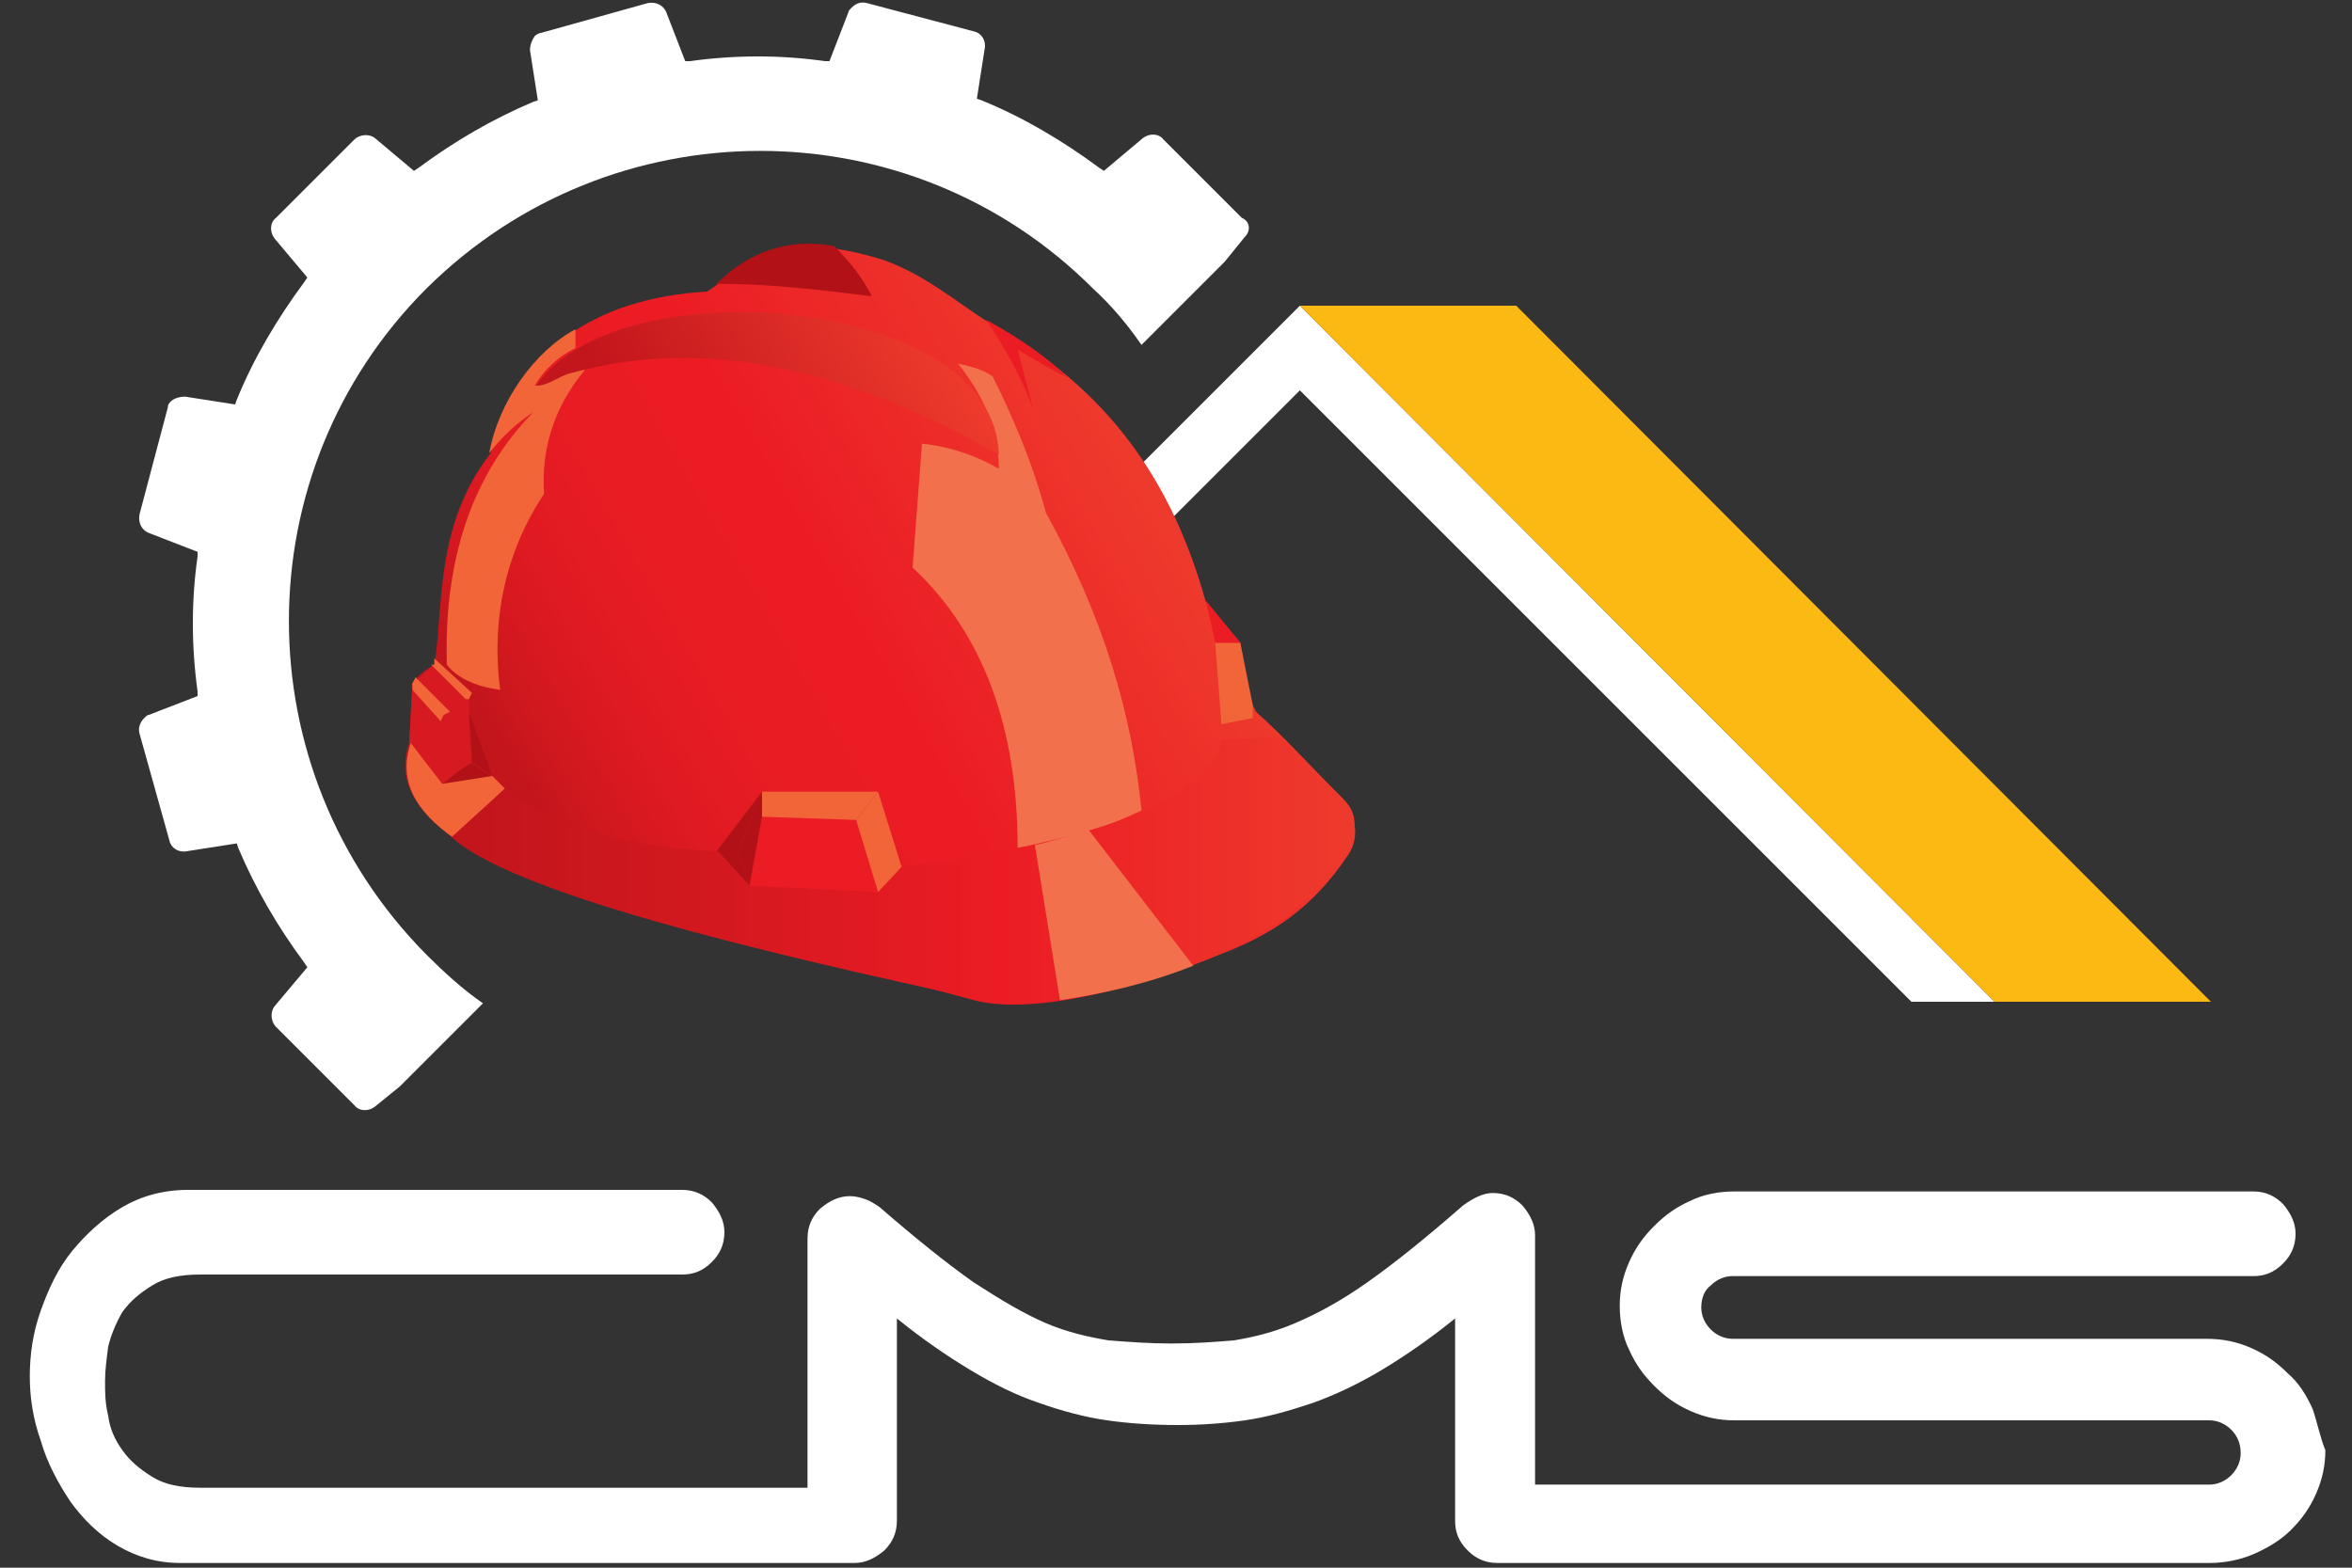 <?xml version="1.0" encoding="utf-8"?>
<!-- Generator: Adobe Illustrator 19.0.0, SVG Export Plug-In . SVG Version: 6.00 Build 0)  -->
<svg version="1.1" id="Calque_1" xmlns="http://www.w3.org/2000/svg" xmlns:xlink="http://www.w3.org/1999/xlink" x="0px" y="0px"
	 viewBox="-237 360.9 150 100" style="enable-background:new -237 360.9 150 100;" xml:space="preserve">
<rect x="-237" y="360.9" width="150" height="100" fill="#333333" stroke="none"/>
<style type="text/css">
	.st0{fill:#FFFFFF;}
	.st1{fill:#FCB813;}
	.st2{fill:url(#XMLID_2_);}
	.st3{fill:#EC1C24;}
	.st4{fill:#F16539;}
	.st5{fill:#B21217;}
	.st6{fill:#D71921;}
	.st7{fill:#F2704C;}
	.st8{fill:url(#XMLID_3_);}
	.st9{fill:url(#XMLID_4_);}
</style>
<g id="XMLID_386_">
	<path class="st0" d="M-89.5,450.8c-0.4-0.9-0.9-1.7-1.6-2.3c-0.7-0.7-1.4-1.2-2.3-1.6c-0.9-0.4-1.8-0.6-2.9-0.6h-30.2
		c-0.5,0-1-0.2-1.4-0.6c-0.4-0.4-0.6-0.9-0.6-1.4c0-0.6,0.2-1.1,0.6-1.4c0.4-0.4,0.9-0.6,1.4-0.6h33.2c0.7,0,1.3-0.2,1.9-0.8
		c0.5-0.5,0.8-1.1,0.8-1.9c0-0.7-0.3-1.3-0.8-1.9c-0.5-0.5-1.1-0.8-1.9-0.8h-33.1c-1,0-2,0.2-2.8,0.6c-0.9,0.4-1.6,0.9-2.3,1.6
		c-0.7,0.7-1.2,1.4-1.6,2.3c-0.4,0.9-0.6,1.8-0.6,2.8c0,1,0.2,2,0.6,2.8c0.4,0.9,0.9,1.6,1.6,2.3c0.7,0.7,1.4,1.2,2.3,1.6
		c0.9,0.4,1.8,0.6,2.8,0.6h30.3c0.5,0,1,0.2,1.4,0.6c0.4,0.4,0.6,0.9,0.6,1.5c0,0.5-0.2,1-0.6,1.4c-0.4,0.4-0.9,0.6-1.4,0.6h-43
		v-15.9c0-0.7-0.3-1.3-0.8-1.9c-0.5-0.5-1.1-0.8-1.9-0.8c-0.6,0-1.2,0.3-1.9,0.8c-2.4,2.1-4.4,3.7-6.1,4.9c-1.7,1.2-3.2,2-4.6,2.6
		c-1.4,0.6-2.7,0.9-3.9,1.1c-1.2,0.1-2.5,0.2-4,0.2c-1.4,0-2.7-0.1-4-0.2c-1.2-0.2-2.6-0.5-4-1.1c-1.4-0.6-2.9-1.5-4.6-2.6
		c-1.7-1.2-3.7-2.8-6-4.8c-0.3-0.2-0.6-0.4-0.9-0.5c-0.3-0.1-0.6-0.2-1-0.2c-0.7,0-1.3,0.3-1.9,0.8c-0.5,0.5-0.8,1.1-0.8,1.9v15.9
		h-38.7c-1.3,0-2.3-0.2-3.1-0.7c-0.8-0.5-1.4-1-1.9-1.7c-0.5-0.7-0.8-1.4-0.9-2.2c-0.2-0.8-0.2-1.5-0.2-2.2c0-0.7,0.1-1.4,0.2-2.2
		c0.2-0.8,0.5-1.5,0.9-2.2c0.5-0.7,1.1-1.2,1.9-1.7c0.8-0.5,1.8-0.7,3.1-0.7h30.7c0.7,0,1.3-0.2,1.9-0.8c0.5-0.5,0.8-1.1,0.8-1.9
		c0-0.7-0.3-1.3-0.8-1.9c-0.5-0.5-1.1-0.8-1.9-0.8H-225c-1.6,0-3,0.4-4.2,1.1c-1.2,0.7-2.3,1.7-3.2,2.8c-0.9,1.1-1.5,2.4-2,3.8
		c-0.5,1.4-0.7,2.8-0.7,4.2c0,1.3,0.2,2.7,0.7,4.1c0.4,1.4,1.1,2.7,1.9,3.9c0.8,1.1,1.8,2.1,3,2.8c1.2,0.7,2.5,1.1,4,1.1h42.8
		c0,0,0.1,0,0.1,0c0,0,0.1,0,0.1,0c0.7,0,1.3-0.3,1.9-0.8c0.5-0.5,0.8-1.1,0.8-1.9v-12.9c1.6,1.3,3.2,2.4,4.7,3.3
		c1.5,0.9,2.9,1.6,4.4,2.1c1.4,0.5,2.9,0.9,4.3,1.1c1.4,0.2,2.9,0.3,4.5,0.3c1.5,0,2.9-0.1,4.3-0.3c1.4-0.2,2.8-0.6,4.3-1.1
		c1.4-0.5,2.9-1.2,4.4-2.1c1.5-0.9,3.1-2,4.7-3.3v12.9c0,0.7,0.2,1.3,0.8,1.9c0.5,0.5,1.1,0.8,1.9,0.8c0,0,0.1,0,0.1,0
		c0,0,0.1,0,0.1,0h45.2c1,0,2-0.2,2.9-0.6c0.9-0.4,1.7-0.9,2.3-1.5c0.7-0.7,1.2-1.4,1.6-2.3c0.4-0.9,0.6-1.8,0.6-2.8
		C-89,452.7-89.2,451.7-89.5,450.8z"/>
	<g id="XMLID_387_">
		<polygon id="XMLID_416_" class="st0" points="-154.1,385.8 -115.1,424.8 -109.8,424.8 -154.1,380.4 -181.6,407.9 -176.2,407.9 		
			"/>
		<polygon id="XMLID_415_" class="st1" points="-96,424.8 -140.3,380.4 -154.1,380.4 -109.8,424.8 		"/>
		<path id="XMLID_414_" class="st0" d="M-157.6,376l-1.3,1.6l-5.3,5.3c-0.9-1.3-1.9-2.5-3.1-3.6c-11.7-11.7-30.7-11.7-42.5,0
			c-11.7,11.7-11.7,30.7,0,42.5c1.1,1.1,2.3,2.2,3.6,3.1l-5.3,5.3l-1.6,1.3c-0.4,0.3-1,0.3-1.3-0.1l-5-5c-0.3-0.3-0.4-0.9-0.1-1.3
			l2.1-2.5l-0.2-0.3c-1.7-2.3-3.1-4.7-4.2-7.3l-0.1-0.3l-3.2,0.5c-0.5,0.1-1-0.2-1.1-0.7l-1.9-6.8c-0.1-0.3,0-0.7,0.3-1
			c0.1-0.1,0.2-0.2,0.3-0.2l3.1-1.2l0-0.3c-0.4-2.9-0.4-5.8,0-8.6l0-0.3l-3.1-1.2c-0.5-0.2-0.7-0.7-0.6-1.2l1.8-6.8
			c0-0.2,0.1-0.3,0.2-0.4c0.2-0.2,0.6-0.3,0.9-0.3l3.2,0.5l0.1-0.3c1.1-2.7,2.6-5.2,4.3-7.5l0.2-0.3l-2.1-2.5
			c-0.3-0.4-0.3-1,0.1-1.3l5-5c0.3-0.3,0.9-0.4,1.3-0.1l2.5,2.1l0.3-0.2c2.3-1.7,4.7-3.1,7.3-4.2l0.3-0.1l-0.5-3.2
			c0-0.3,0.1-0.6,0.3-0.9c0.1-0.1,0.3-0.2,0.4-0.2l6.8-1.9c0.5-0.1,1,0.1,1.2,0.6l1.2,3.1l0.3,0c2.9-0.4,5.8-0.4,8.6,0l0.3,0
			l1.2-3.1c0-0.1,0.1-0.2,0.2-0.3c0.3-0.3,0.6-0.4,1-0.3l6.8,1.8c0.5,0.1,0.8,0.6,0.7,1.1l-0.5,3.2l0.3,0.1c2.7,1.1,5.2,2.6,7.5,4.3
			l0.3,0.2l2.5-2.1c0.4-0.3,1-0.3,1.3,0.1l5,5C-157.3,375-157.2,375.6-157.6,376z"/>
		<g id="XMLID_389_">
			
				<linearGradient id="XMLID_2_" gradientUnits="userSpaceOnUse" x1="12436.983" y1="417.809" x2="12481.432" y2="392.147" gradientTransform="matrix(1 0 0 1 -12644.118 0)">
				<stop  offset="0.121" style="stop-color:#C2151C"/>
				<stop  offset="0.19" style="stop-color:#D2181F"/>
				<stop  offset="0.289" style="stop-color:#E01A22"/>
				<stop  offset="0.405" style="stop-color:#E91C23"/>
				<stop  offset="0.582" style="stop-color:#EC1C24"/>
				<stop  offset="1" style="stop-color:#EE3B2D"/>
			</linearGradient>
			<path id="XMLID_413_" class="st2" d="M-210.7,404.5l-0.2,3.8c-3.2,9.1,24.5,13.1,36,16.4c3.8,1,10.5-0.8,15.4-2.8
				c3.8-1.4,6.3-3.2,8.5-6.5c0.8-1.2,0.4-2.8-0.6-3.8c-1.8-1.8-3.4-3.6-5.3-5.3c-0.2-0.4-0.2-0.4-0.4-0.8l-0.6-3.6l-2.2-2.6
				c-2.4-8.7-7.1-14.1-13.8-17.8c-2.2-1.4-4-3-6.7-4c-3.2-1-5.9-1.2-7.9-0.2c-1.2,0.4-2.2,1.4-3.4,2.2c-7.3,0.4-12.3,4-13.8,10.3
				c-3.6,4.6-3,9.9-3.6,13.5C-209.7,403.5-210.5,404.1-210.7,404.5L-210.7,404.5z"/>
			<polygon id="XMLID_412_" class="st3" points="-189.2,417.4 -188.4,413 -182.4,413.2 -181,417.8 			"/>
			<polygon id="XMLID_411_" class="st4" points="-181,411.4 -182.4,413.2 -181,417.8 -179.5,416.2 			"/>
			<polygon id="XMLID_410_" class="st4" points="-188.4,413 -188.4,411.4 -181,411.4 -182.4,413.2 			"/>
			<polygon id="XMLID_409_" class="st5" points="-189.9,415.2 -189.2,417.4 -188.4,413 -188.4,411.4 			"/>
			<polygon id="XMLID_408_" class="st6" points="-210.9,408.3 -208.9,411 -206.9,409.5 -207.1,405.5 -209.3,403.3 -210.7,404.5 			
				"/>
			<polygon id="XMLID_407_" class="st4" points="-208.9,406.9 -208.7,406.5 -208.3,406.3 -210.5,404.1 -210.7,404.5 -210.7,404.9 
							"/>
			<path id="XMLID_406_" class="st4" d="M-159.5,401.9h1.6l0.8,4c0,0.2,0,0.6,0,0.8l-2,0.4L-159.5,401.9z"/>
			<polygon id="XMLID_405_" class="st3" points="-159.5,401.9 -157.9,401.9 -160.1,399.2 			"/>
			<path id="XMLID_404_" class="st4" d="M-208.5,403.3c0.6,0.8,1.8,1.4,3.4,1.6c-0.6-4.6,0.4-8.9,2.8-12.5c-0.2-2.8,0.6-5.5,2.6-7.9
				c-1-0.2-2.4,1-3.2,1c0.6-1,1.4-1.8,2.6-2.4v-1.2c-2.6,1.4-4.9,4.6-5.5,7.9c0.8-1,1.6-1.8,2.8-2.6
				C-206.9,391.2-208.7,396.6-208.5,403.3L-208.5,403.3z"/>
			<path id="XMLID_403_" class="st7" d="M-172.1,415c2.2-0.2,4.9-1,7.9-2.4c-0.6-6.1-2.4-12.3-6.1-19c-0.8-3-2-5.9-3.4-8.7
				c-0.6-0.4-1.2-0.6-2.2-0.8c1.6,2,2.6,4.2,2.6,6.7c-1.4-0.8-3-1.4-4.9-1.6l-0.6,7.9C-174.3,401.3-172.1,407.3-172.1,415
				L-172.1,415z"/>
			
				<linearGradient id="XMLID_3_" gradientUnits="userSpaceOnUse" x1="12445.788" y1="393.258" x2="12466.676" y2="381.198" gradientTransform="matrix(1 0 0 1 -12644.118 0)">
				<stop  offset="0.151" style="stop-color:#C2151C"/>
				<stop  offset="1" style="stop-color:#EE3B2D"/>
			</linearGradient>
			<path id="XMLID_402_" class="st8" d="M-173.3,389.9c-0.2-10.1-24.3-12.1-29.5-4.4c0.8,0,1.4-0.6,2.2-0.8
				C-191.9,382.3-182.8,384.5-173.3,389.9L-173.3,389.9z"/>
			<path id="XMLID_401_" class="st5" d="M-191.3,379c3.4,0,6.7,0.4,9.9,0.8c-0.6-1.2-1.4-2.2-2.4-3.2
				C-187,376-189.5,377.2-191.3,379L-191.3,379z"/>
			<polygon id="XMLID_400_" class="st5" points="-188.4,411.4 -191.3,415.2 -189.9,415.2 			"/>
			<polygon id="XMLID_399_" class="st5" points="-191.3,415.2 -189.2,417.4 -189.9,415.2 			"/>
			<path id="XMLID_398_" class="st3" d="M-174.1,381.3c1.2,1.8,2.2,3.6,3,5.7l0,0l-1-3.8l0,0c1,0.6,2,1.2,3.2,1.8
				C-170.4,383.5-172.3,382.3-174.1,381.3L-174.1,381.3z"/>
			<polygon id="XMLID_397_" class="st5" points="-207.1,406.3 -205.6,410.4 -206.9,409.5 			"/>
			<path id="XMLID_396_" class="st5" d="M-208.9,411l3.2-0.6l-1.2-0.8C-207.7,409.9-208.3,410.6-208.9,411L-208.9,411z"/>
			<path id="XMLID_395_" class="st4" d="M-205.6,410.4l0.8,0.8l-3.2,3.2c-2.6-1.8-3.6-3.8-2.8-6.1l2,2.6L-205.6,410.4z"/>
			
				<linearGradient id="XMLID_4_" gradientUnits="userSpaceOnUse" x1="12436.054" y1="416.442" x2="12493.597" y2="416.442" gradientTransform="matrix(1 0 0 1 -12644.118 0)">
				<stop  offset="0" style="stop-color:#C2151C"/>
				<stop  offset="0.267" style="stop-color:#D2181F"/>
				<stop  offset="0.606" style="stop-color:#EC1C24"/>
				<stop  offset="1" style="stop-color:#EE3B2D"/>
			</linearGradient>
			<path id="XMLID_394_" class="st9" d="M-204.8,411.2c3.4,2.4,7.9,3.8,13.6,4l2,2.2l8.3,0.4l1.4-1.6c12.3-1.6,19.6-4.2,20.4-8.1
				l3.8-0.2l4,4c1.2,1.2,0.8,2.8-1,4.8c-2.6,3.6-8.3,6.3-16.4,7.9c-2.8,0.4-5.5,0.4-7.9-0.4c-16.6-3.6-28.3-6.9-31.6-9.9
				L-204.8,411.2z"/>
			<path id="XMLID_393_" class="st7" d="M-171,414.8c1-0.2,2.2-0.6,3.4-1l6.7,8.7c-3,1.2-5.9,1.8-8.5,2.2L-171,414.8z"/>
			<polygon id="XMLID_391_" class="st4" points="-209.5,403.3 -209.3,403.3 -209.3,402.9 -206.9,405.1 -207.1,405.5 -207.3,405.5 
							"/>
		</g>
	</g>
</g>
</svg>
